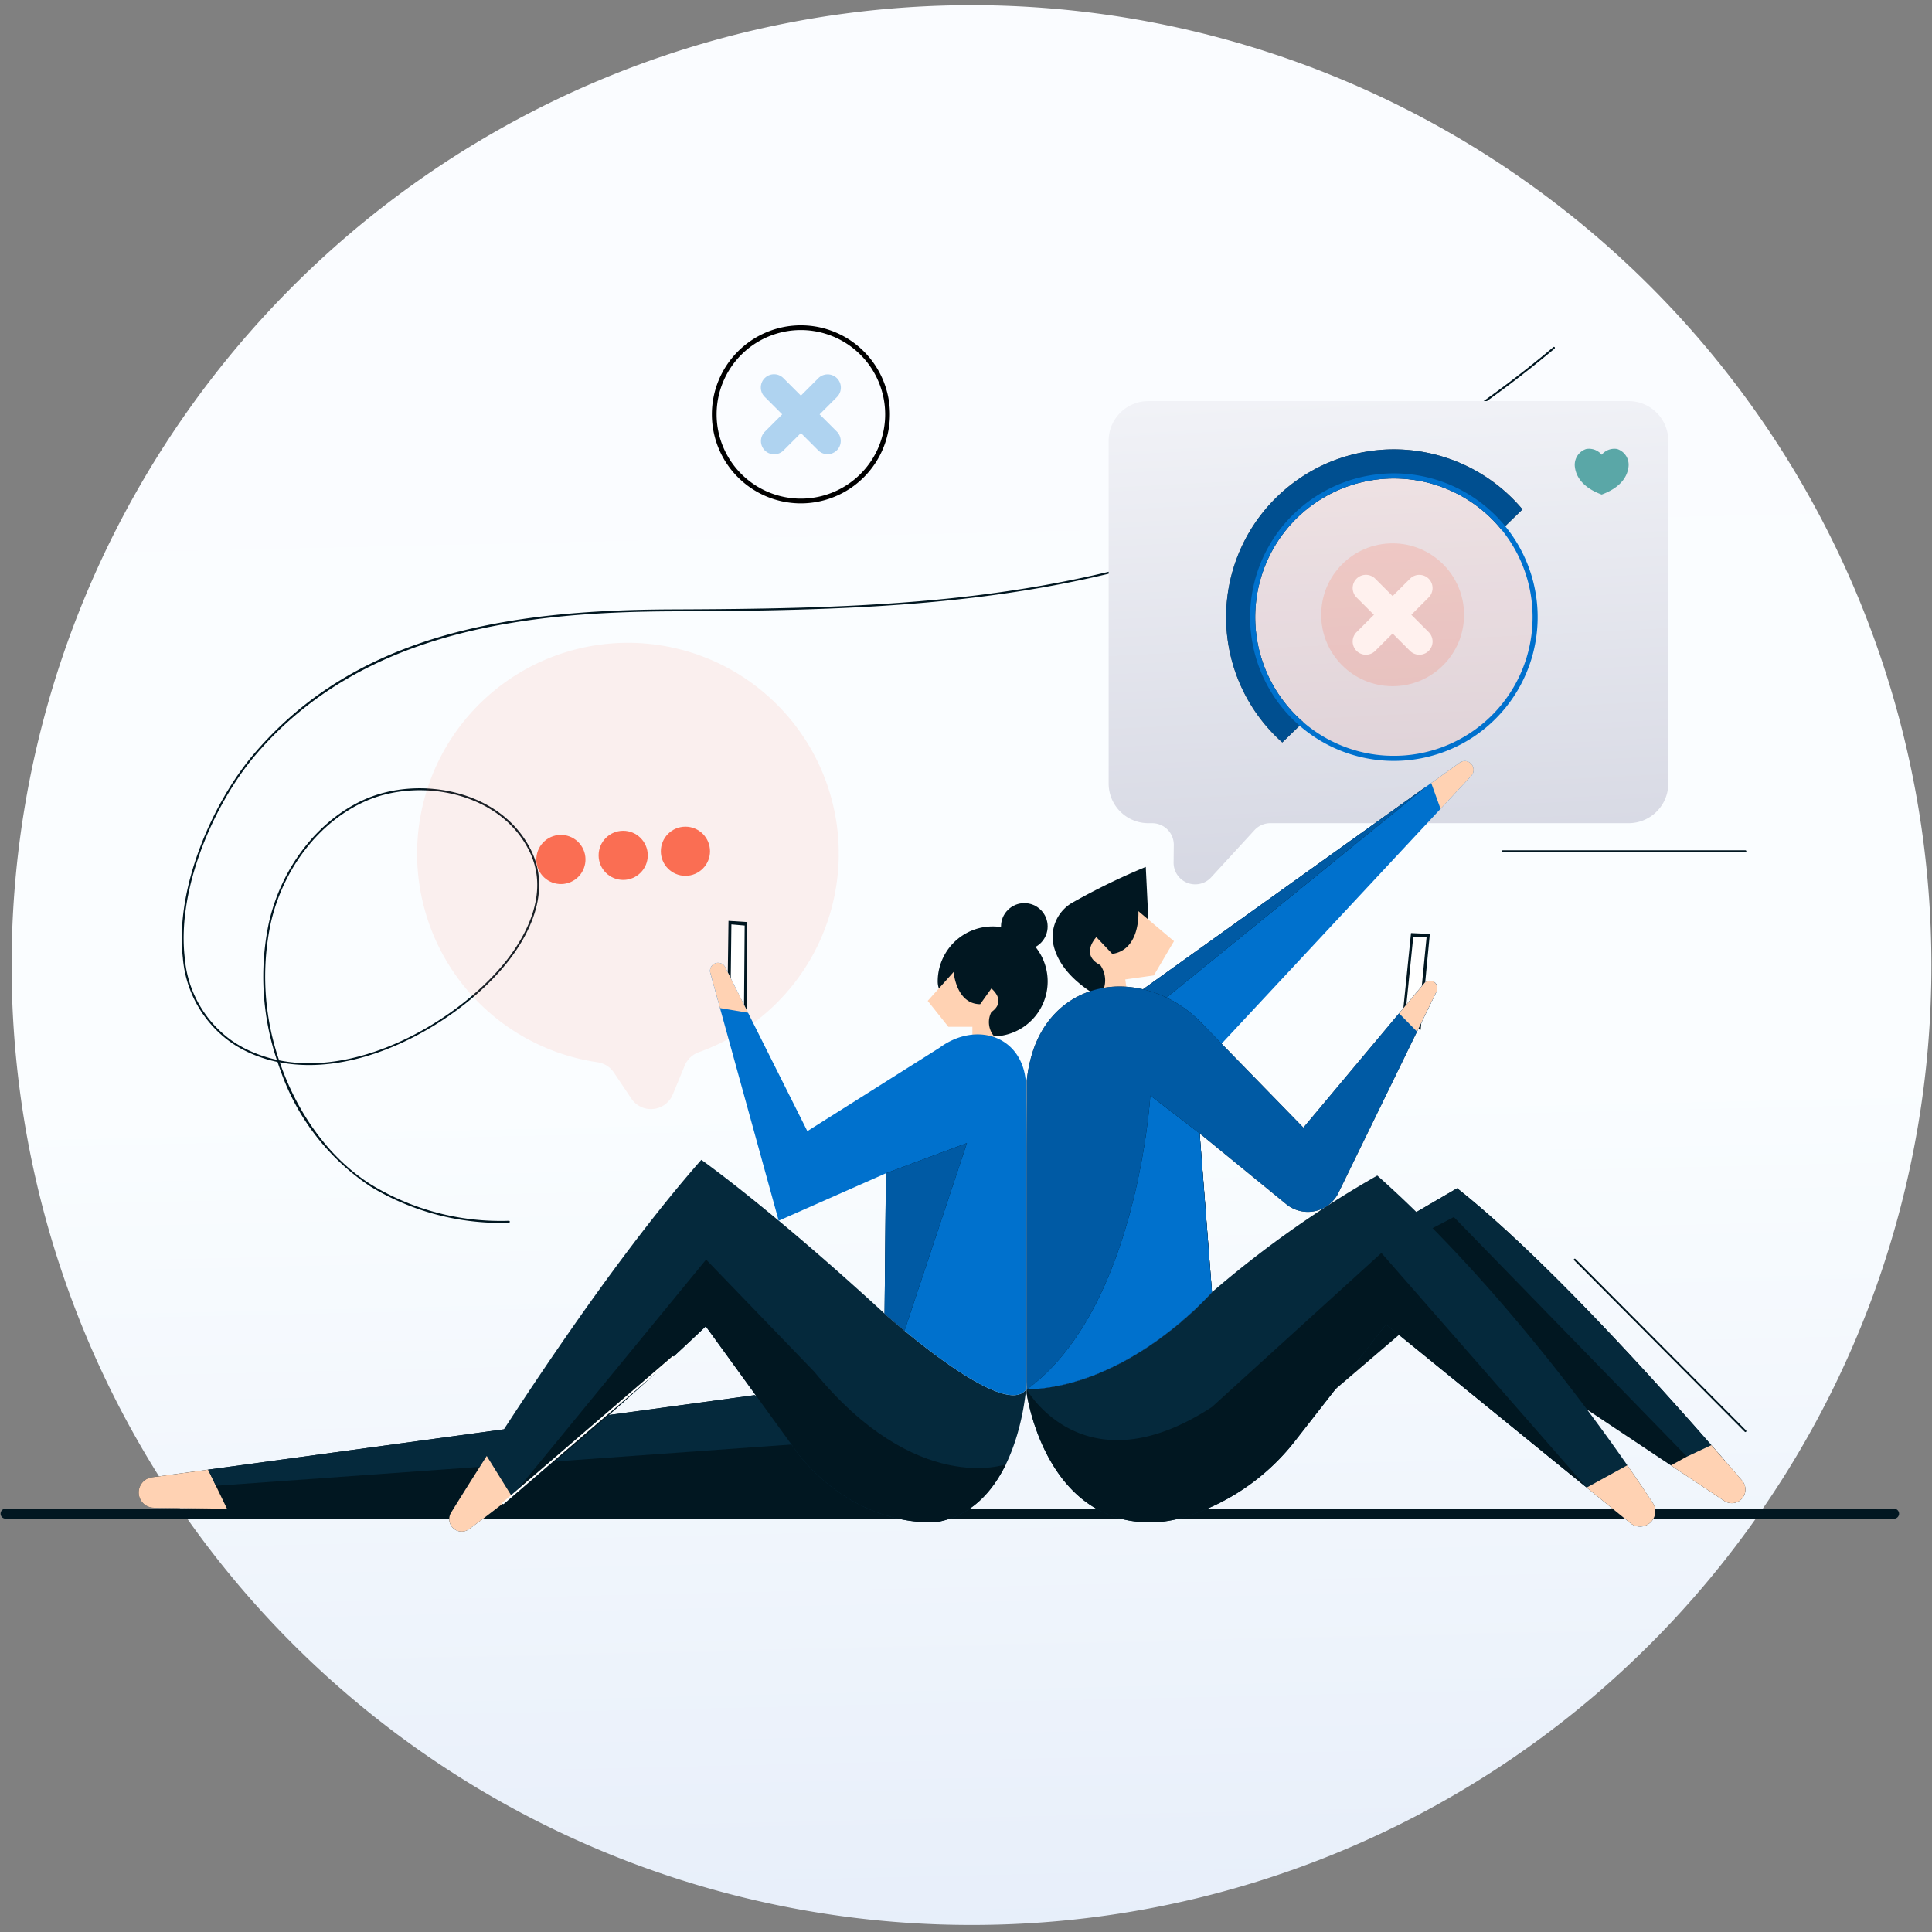 <svg id="no_chat_found" xmlns="http://www.w3.org/2000/svg" xmlns:xlink="http://www.w3.org/1999/xlink" width="255" height="255" viewBox="0 0 255 255">
  <rect x="0" y="0" width="255" height="255" fill="#808080" stroke="none"/>
  <defs>
    <linearGradient id="linear-gradient" x1="0.488" y1="-0.011" x2="0.512" y2="1.041" gradientUnits="objectBoundingBox">
      <stop offset="0" stop-color="#fafcff"/>
      <stop offset="0.55" stop-color="#fafdff"/>
      <stop offset="1" stop-color="#e5edf9"/>
    </linearGradient>
    <clipPath id="clip-path">
      <rect id="back" width="255" height="255" transform="translate(85.918 194.918)" fill="url(#linear-gradient)"/>
    </clipPath>
    <linearGradient id="linear-gradient-3" x1="0.467" y1="-0.124" x2="0.54" y2="1.121" gradientUnits="objectBoundingBox">
      <stop offset="0" stop-color="#f4f5f9"/>
      <stop offset="1" stop-color="#d2d4e0"/>
    </linearGradient>
  </defs>
  <g id="no_chat_found-2" data-name="no_chat_found" transform="translate(17892 5782)">
    <g id="no_chat_found-3" data-name="no_chat_found" transform="translate(-17977.918 -5976.918)" clip-path="url(#clip-path)">
      <g id="no_chat_found-4" data-name="no chat found" transform="translate(86 195.602)">
        <path id="back-2" data-name="back" d="M254.548,126.694h0a126.492,126.492,0,0,1-7.19,42.177q-.6,1.7-1.243,3.37a126.372,126.372,0,0,1-14.668,27.41l-.106.15-.144.2-.007.01a126.537,126.537,0,0,1-103.335,53.375h0A126.67,126.67,0,0,1,1.161,126.694h0A126.694,126.694,0,0,1,127.854,0h0A126.694,126.694,0,0,1,254.548,126.694Z" transform="translate(0.289)" fill="url(#linear-gradient)"/>
        <g id="illustrator" transform="translate(0 45.103)">
          <g id="line_design" data-name="line design">
            <path id="Path_14585" data-name="Path 14585" d="M61.252,151.727a33.117,33.117,0,0,1-17.217-4.812,30.29,30.29,0,0,1-11.866-15.321q-.205-.554-.392-1.113a17.8,17.8,0,0,1-4.016-1.35,14.779,14.779,0,0,1-2.4-1.429,15.18,15.18,0,0,1-6.08-10.977c-1.058-9.207,3.935-20.519,9.414-26.934,6.458-7.561,14.776-12.69,25.431-15.681,10.4-2.92,21.541-3.33,30.08-3.36,22.418-.081,42.64-.625,63.1-6.5a143.241,143.241,0,0,0,52.863-28.116.125.125,0,1,1,.162.191A143.5,143.5,0,0,1,147.38,64.492c-20.495,5.883-40.736,6.429-63.172,6.51-19.411.07-41.163,2.376-55.321,18.953C23.442,96.329,18.48,107.561,19.53,116.7a14.94,14.94,0,0,0,5.98,10.8,14.539,14.539,0,0,0,2.357,1.4,17.558,17.558,0,0,0,3.818,1.3,34.546,34.546,0,0,1-1.058-18.041c1.648-7.346,6.5-13.6,12.655-16.33,7.252-3.211,18.058-1.234,21.971,6.733,2.861,5.823-.738,11.753-3.137,14.769-6.009,7.552-18.958,15.338-30.037,13.2,2.308,6.752,6.554,12.7,12.087,16.161a32.851,32.851,0,0,0,18.147,4.756h0a.125.125,0,0,1,0,.25q-.535.017-1.071.018ZM31.988,130.269c11.008,2.217,23.94-5.556,29.932-13.087,2.363-2.97,5.908-8.8,3.109-14.5-3.851-7.841-14.5-9.779-21.645-6.615C37.3,98.759,32.5,104.95,30.872,112.22a34.142,34.142,0,0,0,1.116,18.049Z" transform="translate(4.77 -36.105)" fill="#011721"/>
          </g>
          <g id="message">
            <path id="Path_14586" data-name="Path 14586" d="M185.7,97.541H138.417a2.852,2.852,0,0,0-2.1.924l-5.717,6.226a2.853,2.853,0,0,1-4.955-1.962l.026-2.3a2.854,2.854,0,0,0-2.853-2.886h-.51a5.236,5.236,0,0,1-5.236-5.236V47.067a5.236,5.236,0,0,1,5.236-5.236H185.7a5.236,5.236,0,0,1,5.236,5.236V92.306a5.236,5.236,0,0,1-5.236,5.236Z" transform="translate(29.174 -34.678)" fill="url(#linear-gradient-3)"/>
            <path id="Path_16292" data-name="Path 16292" d="M171.924,46.908a2.163,2.163,0,0,0-2.05.755,2.162,2.162,0,0,0-2.05-.755,2.186,2.186,0,0,0-1.482,2.41c.147,1.114.885,2.624,3.532,3.6,2.647-.978,3.385-2.488,3.532-3.6A2.186,2.186,0,0,0,171.924,46.908Z" transform="translate(41.447 -33.43)" fill="#5aa7a7"/>
            <g id="not_found" data-name="not found" transform="translate(115.052 11.578)">
              <circle id="Ellipse_236" data-name="Ellipse 236" cx="9.428" cy="9.428" r="9.428" transform="translate(59.247 14.35)" fill="#fa6e53" opacity="0.2"/>
              <path id="Path_14628" data-name="Path 14628" d="M150.42,70.222l-7.056-7.056a1.751,1.751,0,0,1,0-2.47h0a1.751,1.751,0,0,1,2.47,0l7.056,7.056a1.751,1.751,0,0,1,0,2.47h0A1.751,1.751,0,0,1,150.42,70.222Z" transform="translate(-79.452 -41.682)" fill="#fff"/>
              <path id="Path_14629" data-name="Path 14629" d="M152.89,63.166l-7.056,7.056a1.751,1.751,0,0,1-2.47,0h0a1.751,1.751,0,0,1,0-2.47L150.42,60.7a1.751,1.751,0,0,1,2.47,0h0A1.751,1.751,0,0,1,152.89,63.166Z" transform="translate(-79.452 -41.682)" fill="#fff"/>
              <path id="Path_14630" data-name="Path 14630" d="M141.219,49.533A22.143,22.143,0,0,0,136.9,85.613l2.762-2.68a18.307,18.307,0,1,1,26.174-25.4l2.763-2.681a22.148,22.148,0,0,0-27.382-5.323Z" transform="translate(-82.785 -44.984)"/>
              <path id="Path_25461" data-name="Path 25461" d="M141.219,49.533A22.143,22.143,0,0,0,136.9,85.613l2.762-2.68a18.307,18.307,0,1,1,26.174-25.4l2.763-2.681a22.148,22.148,0,0,0-27.382-5.323Z" transform="translate(-82.785 -44.984)" fill="#0071cd" opacity="0.7"/>
              <path id="Path_14631" data-name="Path 14631" d="M167.745,59.525a18.976,18.976,0,1,0-7.83,25.668A18.976,18.976,0,0,0,167.745,59.525ZM159.6,84.6a18.307,18.307,0,1,1,7.554-24.763A18.307,18.307,0,0,1,159.6,84.6Z" transform="translate(-82.154 -44.354)" fill="#0071cd"/>
              <circle id="Ellipse_237" data-name="Ellipse 237" cx="18.307" cy="18.307" r="18.307" transform="translate(50.535 5.785)" fill="#fa6e53" opacity="0.1"/>
            </g>
          </g>
          <g id="message_box" data-name="message box" transform="translate(54.972 39.047)">
            <path id="Path_14587" data-name="Path 14587" d="M99.521,92.439A27.826,27.826,0,1,0,67.8,122.729a3.149,3.149,0,0,1,2.173,1.353l2.31,3.45a3.114,3.114,0,0,0,5.465-.543l1.585-3.837A3.153,3.153,0,0,1,81.2,121.4,27.836,27.836,0,0,0,99.521,92.439Z" transform="translate(-44.006 -67.362)" fill="#fa6e53" opacity="0.1"/>
            <circle id="Ellipse_232" data-name="Ellipse 232" cx="3.244" cy="3.244" r="3.244" transform="translate(17.791 33.039) rotate(-120)" fill="#fa6e53"/>
            <circle id="Ellipse_233" data-name="Ellipse 233" cx="3.244" cy="3.244" r="3.244" transform="translate(23.938 24.836) rotate(-0.31)" fill="#fa6e53"/>
            <circle id="Ellipse_234" data-name="Ellipse 234" cx="3.244" cy="3.244" r="3.244" transform="translate(32.17 24.277)" fill="#fa6e53"/>
          </g>
          <g id="peoples">
            <path id="Path_14589" data-name="Path 14589" d="M249.81,160.164H.754a.658.658,0,1,1,0-1.3H249.81a.658.658,0,1,1,0,1.3Z" transform="translate(0 -5.514)" fill="#011721"/>
            <g id="mobile" transform="translate(95.901 75.756)">
              <path id="Path_14590" data-name="Path 14590" d="M76.941,96.748l2.483.157-.1,12.159-2.558.392Z" transform="translate(-76.77 -96.748)" fill="#011721"/>
              <path id="Path_14591" data-name="Path 14591" d="M78.992,97.272,77.24,97.12,77.1,108.777l1.8-.185Z" transform="translate(-76.688 -96.655)" fill="#fff"/>
            </g>
            <g id="mobile-2" data-name="mobile" transform="translate(184.924 77.367)">
              <path id="Path_14592" data-name="Path 14592" d="M151.751,98.152l-2.485-.114-1.232,12.1,2.5.668Z" transform="translate(-148.034 -98.038)" fill="#011721"/>
              <path id="Path_14593" data-name="Path 14593" d="M149.485,98.434l1.758.04-1.135,11.6-1.765-.38Z" transform="translate(-147.957 -97.939)" fill="#fff"/>
            </g>
            <g id="guys" transform="translate(18.225 54.648)">
              <g id="Girl" transform="translate(0 17.491)">
                <path id="Path_14601" data-name="Path 14601" d="M95.871,146.861,16.333,157.7a2.016,2.016,0,0,0,.244,4.013l97.944,1.369,9.385-3.849L95.871,146.861Z" transform="translate(-14.589 -80.644)" fill="#011721"/>
                <path id="Path_14602" data-name="Path 14602" d="M23.75,154.731l-7.417,1.011a2.016,2.016,0,0,0,.244,4.013l9.667.135-2.493-5.159Z" transform="translate(-14.589 -78.682)" fill="#ffd2b3"/>
                <path id="Path_14603" data-name="Path 14603" d="M94.043,146.861l-72.121,9.831,1.029,2.129,77.759-5.576,4.452-1.476Z" transform="translate(-12.762 -80.644)" fill="#05293c"/>
                <path id="Path_14604" data-name="Path 14604" d="M113.523,104.594a7.257,7.257,0,0,1-7.257,7.257c-1.5,0-1.234-2.509-2.392-3.291-1.93-1.3-4.864-1.46-4.864-3.965a7.256,7.256,0,1,1,14.513,0Z" transform="translate(6.449 -92.985)" fill="#011721"/>
                <circle id="Ellipse_235" data-name="Ellipse 235" cx="3.078" cy="3.078" r="3.078" transform="translate(112.539 4.354) rotate(-45)" fill="#011721"/>
                <path id="Path_14605" data-name="Path 14605" d="M103.849,110.661v-1.278h-3.172l-2.721-3.421,3.421-3.817s.311,4.233,3.5,4.258l1.477-2.074s2.1,1.633,0,3.11a2.9,2.9,0,0,0,.51,3.364l-1.676.911Z" transform="translate(6.186 -91.787)" fill="#ffd2b3"/>
                <path id="Path_14606" data-name="Path 14606" d="M111.7,169.815c9.486-1.63,11.452-13.785,11.833-17.5-2.981,4.093-18.669-10.018-18.669-10.018-15.25-14.023-24.19-20.3-24.19-20.3-12.485,14.171-26.379,35.815-33.024,46.558a1.64,1.64,0,0,0,2.367,2.183c14.325-10.495,31.245-26.765,31.245-26.765L93.645,161.05C101.708,170.866,111.7,169.815,111.7,169.815Z" transform="translate(-6.415 -86.84)" fill="#05293c"/>
                <path id="Path_14607" data-name="Path 14607" d="M116.627,116.764c-.564-5.967-6.581-7.912-11.406-4.356L87.8,123.4l-10.84-21.638a1.06,1.06,0,0,0-1.968.759l9.025,32.7,14.15-6.258-.175,18.526s15.688,14.11,18.669,10.018c.07-.679.087-1.078.087-1.078V125.629c0-.977-.044-8.021-.124-8.866Z" transform="translate(0.453 -92.03)" fill="#0071cd"/>
                <path id="Path_14608" data-name="Path 14608" d="M93.574,124.21l10.692-3.985-8.238,24.762-2.63-2.25Z" transform="translate(5.05 -87.281)"/>
                <path id="Path_25457" data-name="Path 25457" d="M93.574,124.21l10.692-3.985-8.238,24.762-2.63-2.25Z" transform="translate(5.05 -87.281)" fill="#0071cd" opacity="0.8"/>
                <path id="Path_14609" data-name="Path 14609" d="M52.351,153.286c-1.8,2.818-3.394,5.358-4.7,7.472a1.64,1.64,0,0,0,2.367,2.183c1.853-1.357,3.75-2.813,5.647-4.316l-3.313-5.338Z" transform="translate(-6.415 -79.042)" fill="#ffd2b3"/>
                <path id="Path_14610" data-name="Path 14610" d="M79.977,107.775l-3.014-6.017a1.06,1.06,0,0,0-1.968.759l1.28,4.638Z" transform="translate(0.453 -92.03)" fill="#ffd2b3"/>
                <path id="Path_14611" data-name="Path 14611" d="M110.049,167.188c4.6-.791,7.43-4.059,9.17-7.638,0,0-11.782,4.276-25.279-12.2L79.655,132.538,54.013,163.795c12.772-10.117,25.6-22.449,25.6-22.449l12.384,17.078c8.063,9.816,18.054,8.764,18.054,8.764Z" transform="translate(-4.765 -84.213)" fill="#011721"/>
              </g>
              <g id="man">
                <path id="Path_14594" data-name="Path 14594" d="M118.966,111.541l43.951-31.456a1.169,1.169,0,0,1,1.536,1.748L128.99,119.87l-8.762-.826-1.263-7.5Z" transform="translate(11.421 -79.852)" fill="#0071cd"/>
                <path id="Path_14595" data-name="Path 14595" d="M158.531,82.551h0l-39.565,28.317.436,2.586,4.1-2.443Z" transform="translate(11.421 -79.178)"/>
                <path id="Path_25458" data-name="Path 25458" d="M158.531,82.551h0l-39.565,28.317.436,2.586,4.1-2.443Z" transform="translate(11.421 -79.178)" fill="#0071cd" opacity="0.8"/>
                <path id="Path_14596" data-name="Path 14596" d="M123.791,98l-.342-6.954a88.073,88.073,0,0,0-9.575,4.654,5.193,5.193,0,0,0-2.614,5.618c.409,1.84,1.673,4.035,4.816,6.146l2.017,2.23,1.4-3.534,3.593-3.776Z" transform="translate(9.472 -77.061)" fill="#011721"/>
                <path id="Path_14597" data-name="Path 14597" d="M119.972,106.253l-.213-1.519,3.769-.53,2.661-4.519-4.7-3.963s.338,5.081-3.445,5.643l-2.1-2.217s-2.221,2.29.52,3.695a3.481,3.481,0,0,1-.043,4.082l2.143.8,1.412-1.475Z" transform="translate(10.456 -75.896)" fill="#ffd2b3"/>
                <path id="Path_14598" data-name="Path 14598" d="M139.183,153.5l15.076-12.886,38.524,25.629a1.8,1.8,0,0,0,2.37-2.676c-9.617-11.181-25.787-29.235-37.6-38.562L139.182,135.73V153.5Z" transform="translate(16.459 -68.6)" fill="#011721"/>
                <path id="Path_14599" data-name="Path 14599" d="M155.7,125l-9.063,5.291,3.629,1.119,5-2.608,30.762,31.614,5.08.609c-9.748-11.219-24.449-27.374-35.4-36.025Z" transform="translate(18.316 -68.6)" fill="#05293c"/>
                <path id="Path_14600" data-name="Path 14600" d="M183.489,159.479a1.8,1.8,0,0,0,2.37-2.676c-1.246-1.449-2.6-3.015-4.047-4.661l-3.227,1.515-2.108,1.157,7.012,4.665Z" transform="translate(25.753 -61.836)" fill="#ffd2b3"/>
                <path id="Path_14612" data-name="Path 14612" d="M191.05,166.869c-8.006-12.233-22.059-30.541-36.363-43.212a137.57,137.57,0,0,0-21.823,15.4s-10.751,12.447-24.452,12.835v.509s2.454,17.879,17.353,17a18.272,18.272,0,0,0,5.2-1.259A29.4,29.4,0,0,0,143.9,158.6l11.944-15.3,32.246,26.236a2.014,2.014,0,0,0,2.959-2.663Z" transform="translate(8.791 -68.936)" fill="#05293c"/>
                <path id="Path_14613" data-name="Path 14613" d="M132.865,144.194l-1.626-20.97,11.439,9.347a4.5,4.5,0,0,0,6.89-1.513l12.928-26.53a.987.987,0,0,0-1.586-1.149l-15.977,19.086-13.041-13.389a16.921,16.921,0,0,0-4.2-3.35c-7.445-4.093-15.9-1.387-18.5,6.771a19.061,19.061,0,0,0-.777,3.8v40.734c13.7-.387,24.452-12.835,24.452-12.835Z" transform="translate(8.791 -74.068)"/>
                <path id="Path_25460" data-name="Path 25460" d="M132.865,144.194l-1.626-20.97,11.439,9.347a4.5,4.5,0,0,0,6.89-1.513l12.928-26.53a.987.987,0,0,0-1.586-1.149l-15.977,19.086-13.041-13.389a16.921,16.921,0,0,0-4.2-3.35c-7.445-4.093-15.9-1.387-18.5,6.771a19.061,19.061,0,0,0-.777,3.8v40.734c13.7-.387,24.452-12.835,24.452-12.835Z" transform="translate(8.791 -74.068)" fill="#0071cd" opacity="0.8"/>
                <path id="Path_14614" data-name="Path 14614" d="M167.579,157.211l5.768,4.692a2.014,2.014,0,0,0,2.959-2.663c-1.025-1.566-2.151-3.233-3.362-4.974l-5.365,2.945Z" transform="translate(23.535 -61.307)" fill="#ffd2b3"/>
                <path id="Path_14615" data-name="Path 14615" d="M132.865,141.165l-1.626-20.97-6.508-4.987s-1.7,28.2-16.319,38.791c13.7-.387,24.452-12.835,24.452-12.835Z" transform="translate(8.791 -71.039)"/>
                <path id="Path_25459" data-name="Path 25459" d="M132.865,141.165l-1.626-20.97-6.508-4.987s-1.7,28.2-16.319,38.791c13.7-.387,24.452-12.835,24.452-12.835Z" transform="translate(8.791 -71.039)" fill="#0071cd"/>
                <path id="Path_14616" data-name="Path 14616" d="M125.766,167.368a18.272,18.272,0,0,0,5.2-1.259,29.4,29.4,0,0,0,12.935-9.548l11.944-15.3L182.323,162.8l-27.092-30.964-22.366,20.333c-16.932,11.043-24.452-2.313-24.452-2.313v.509s2.454,17.879,17.353,17Z" transform="translate(8.791 -66.896)" fill="#011721"/>
                <path id="Path_14617" data-name="Path 14617" d="M154.9,80.084l-3.745,2.68,1.231,3.412,4.05-4.344a1.169,1.169,0,0,0-1.536-1.748Z" transform="translate(19.441 -79.852)" fill="#ffd2b3"/>
                <path id="Path_14618" data-name="Path 14618" d="M151.106,103.379l-3.35,4,2.37,2.413,2.566-5.265A.987.987,0,0,0,151.106,103.379Z" transform="translate(18.596 -74.068)" fill="#ffd2b3"/>
              </g>
            </g>
          </g>
          <g id="lines">
            <path id="Path_14625" data-name="Path 14625" d="M190.764,89.544H158.739a.125.125,0,1,1,0-.251h32.025a.125.125,0,0,1,0,.251Z" transform="translate(39.526 -22.85)" fill="#011721"/>
            <path id="Path_14626" data-name="Path 14626" d="M188.869,155.324a.123.123,0,0,1-.089-.037l-22.523-22.636a.125.125,0,0,1,.177-.176l22.523,22.636a.125.125,0,0,1-.089.213Z" transform="translate(41.422 -12.098)" fill="#011721"/>
            <path id="Path_14627" data-name="Path 14627" d="M53.132,162.266a.125.125,0,0,1-.082-.22l22.395-19.27a.125.125,0,1,1,.163.19l-22.395,19.27a.121.121,0,0,1-.082.031Z" transform="translate(13.209 -9.529)" fill="#fff"/>
          </g>
          <g id="close" transform="translate(-14.697 -7.948)">
            <path id="Path_14619" data-name="Path 14619" d="M98.664,63.688a11.749,11.749,0,1,1,11.75-11.749A11.762,11.762,0,0,1,98.664,63.688Zm0-22.874a11.124,11.124,0,1,0,11.124,11.124A11.137,11.137,0,0,0,98.664,40.814Z" transform="translate(21.659 -35.088)"/>
            <path id="Union_1" data-name="Union 1" d="M17899.482,5746.247l-2.293-2.293-2.295,2.293a1.744,1.744,0,0,1-2.467-2.467l2.293-2.294-2.293-2.293a1.746,1.746,0,1,1,2.467-2.471l2.295,2.294,2.293-2.294a1.747,1.747,0,0,1,2.471,2.471l-2.295,2.293,2.295,2.294a1.746,1.746,0,0,1-2.471,2.467Z" transform="translate(-17776.865 -5724.636)" fill="#0071cd" opacity="0.3"/>
          </g>
        </g>
      </g>
    </g>
  </g>
</svg>
